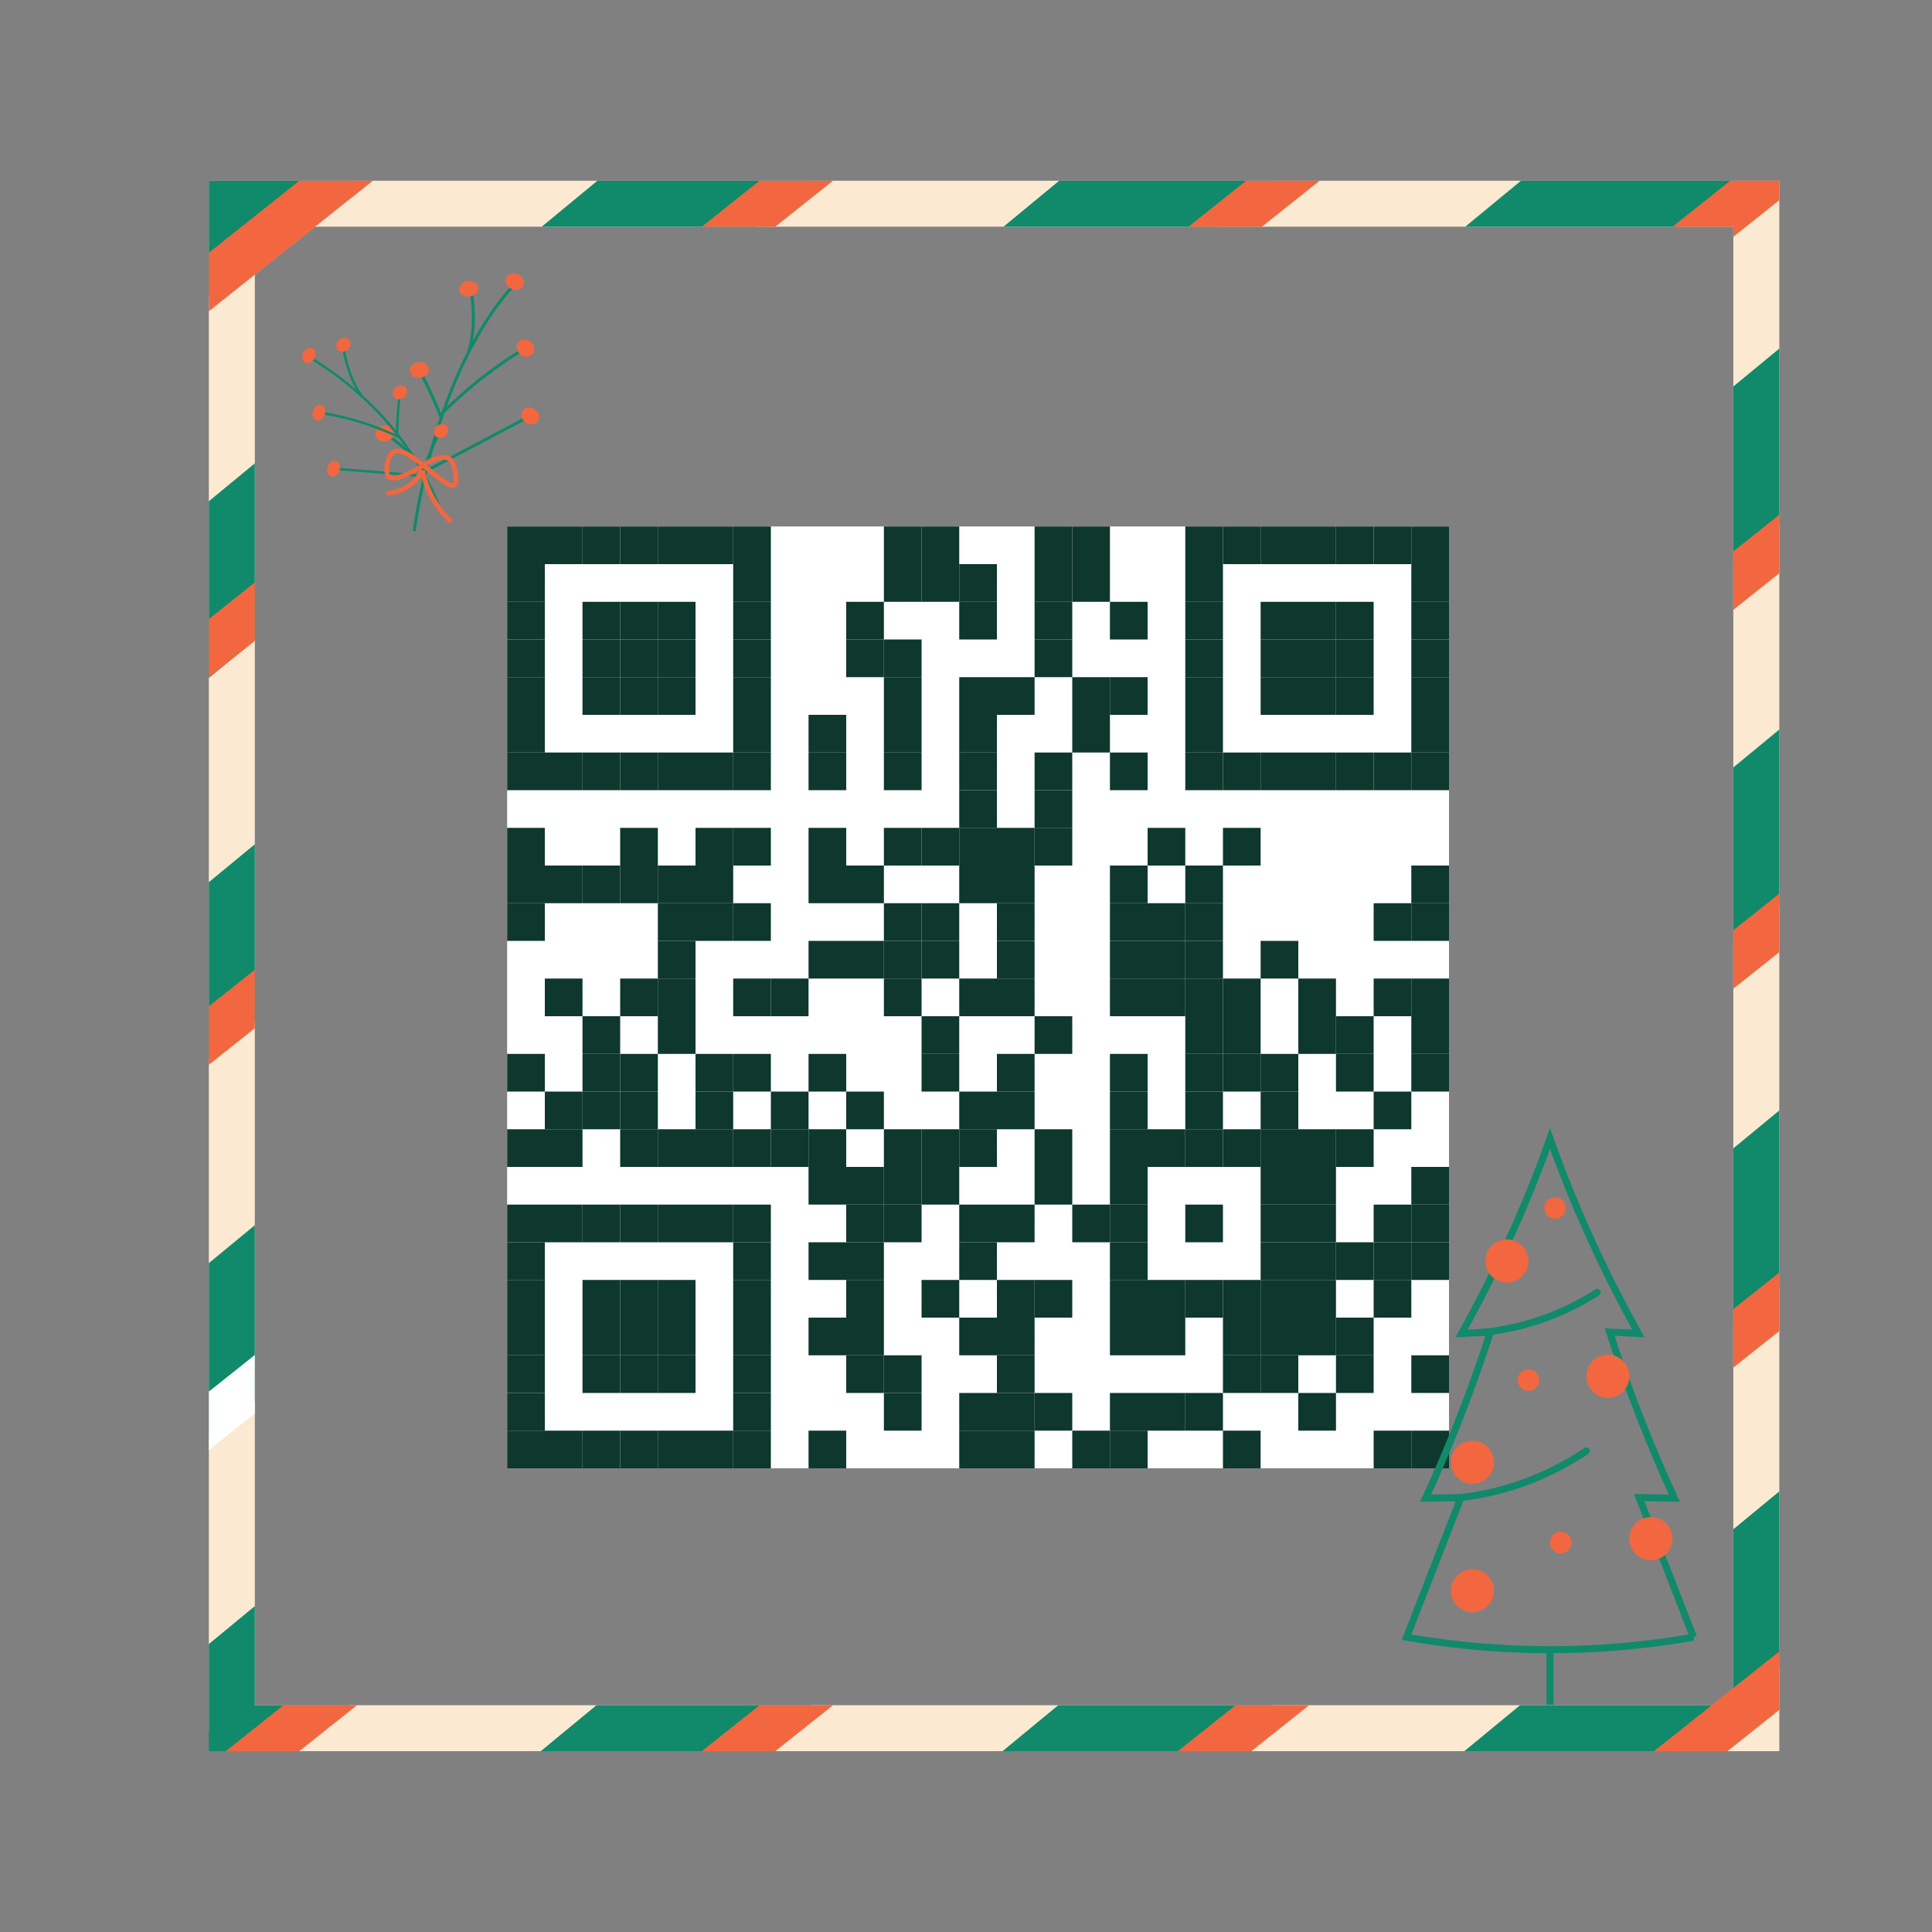 <svg xmlns="http://www.w3.org/2000/svg" viewBox="0 0 2000 2000" width="300" height="300" fill="none">
  <rect x="0" y="0" width="2000" height="2000" fill="#808080" stroke="none"/>
  <svg>
    <g>
      <g transform="translate(525, 545)scale(3.9)">
        <rect x="0" y="0" width="250" height="250" fill="#ffffff"/>
        <rect x="0" y="0" width="10" height="10" fill="#0e372d"/>
        <rect x="10" y="0" width="10" height="10" fill="#0e372d"/>
        <rect x="20" y="0" width="10" height="10" fill="#0e372d"/>
        <rect x="30" y="0" width="10" height="10" fill="#0e372d"/>
        <rect x="40" y="0" width="10" height="10" fill="#0e372d"/>
        <rect x="50" y="0" width="10" height="10" fill="#0e372d"/>
        <rect x="60" y="0" width="10" height="10" fill="#0e372d"/>
        <rect x="100" y="0" width="10" height="10" fill="#0e372d"/>
        <rect x="110" y="0" width="10" height="10" fill="#0e372d"/>
        <rect x="140" y="0" width="10" height="10" fill="#0e372d"/>
        <rect x="150" y="0" width="10" height="10" fill="#0e372d"/>
        <rect x="180" y="0" width="10" height="10" fill="#0e372d"/>
        <rect x="190" y="0" width="10" height="10" fill="#0e372d"/>
        <rect x="200" y="0" width="10" height="10" fill="#0e372d"/>
        <rect x="210" y="0" width="10" height="10" fill="#0e372d"/>
        <rect x="220" y="0" width="10" height="10" fill="#0e372d"/>
        <rect x="230" y="0" width="10" height="10" fill="#0e372d"/>
        <rect x="240" y="0" width="10" height="10" fill="#0e372d"/>
        <rect x="0" y="10" width="10" height="10" fill="#0e372d"/>
        <rect x="60" y="10" width="10" height="10" fill="#0e372d"/>
        <rect x="100" y="10" width="10" height="10" fill="#0e372d"/>
        <rect x="110" y="10" width="10" height="10" fill="#0e372d"/>
        <rect x="120" y="10" width="10" height="10" fill="#0e372d"/>
        <rect x="140" y="10" width="10" height="10" fill="#0e372d"/>
        <rect x="150" y="10" width="10" height="10" fill="#0e372d"/>
        <rect x="180" y="10" width="10" height="10" fill="#0e372d"/>
        <rect x="240" y="10" width="10" height="10" fill="#0e372d"/>
        <rect x="0" y="20" width="10" height="10" fill="#0e372d"/>
        <rect x="20" y="20" width="10" height="10" fill="#0e372d"/>
        <rect x="30" y="20" width="10" height="10" fill="#0e372d"/>
        <rect x="40" y="20" width="10" height="10" fill="#0e372d"/>
        <rect x="60" y="20" width="10" height="10" fill="#0e372d"/>
        <rect x="90" y="20" width="10" height="10" fill="#0e372d"/>
        <rect x="120" y="20" width="10" height="10" fill="#0e372d"/>
        <rect x="140" y="20" width="10" height="10" fill="#0e372d"/>
        <rect x="160" y="20" width="10" height="10" fill="#0e372d"/>
        <rect x="180" y="20" width="10" height="10" fill="#0e372d"/>
        <rect x="200" y="20" width="10" height="10" fill="#0e372d"/>
        <rect x="210" y="20" width="10" height="10" fill="#0e372d"/>
        <rect x="220" y="20" width="10" height="10" fill="#0e372d"/>
        <rect x="240" y="20" width="10" height="10" fill="#0e372d"/>
        <rect x="0" y="30" width="10" height="10" fill="#0e372d"/>
        <rect x="20" y="30" width="10" height="10" fill="#0e372d"/>
        <rect x="30" y="30" width="10" height="10" fill="#0e372d"/>
        <rect x="40" y="30" width="10" height="10" fill="#0e372d"/>
        <rect x="60" y="30" width="10" height="10" fill="#0e372d"/>
        <rect x="90" y="30" width="10" height="10" fill="#0e372d"/>
        <rect x="100" y="30" width="10" height="10" fill="#0e372d"/>
        <rect x="140" y="30" width="10" height="10" fill="#0e372d"/>
        <rect x="180" y="30" width="10" height="10" fill="#0e372d"/>
        <rect x="200" y="30" width="10" height="10" fill="#0e372d"/>
        <rect x="210" y="30" width="10" height="10" fill="#0e372d"/>
        <rect x="220" y="30" width="10" height="10" fill="#0e372d"/>
        <rect x="240" y="30" width="10" height="10" fill="#0e372d"/>
        <rect x="0" y="40" width="10" height="10" fill="#0e372d"/>
        <rect x="20" y="40" width="10" height="10" fill="#0e372d"/>
        <rect x="30" y="40" width="10" height="10" fill="#0e372d"/>
        <rect x="40" y="40" width="10" height="10" fill="#0e372d"/>
        <rect x="60" y="40" width="10" height="10" fill="#0e372d"/>
        <rect x="100" y="40" width="10" height="10" fill="#0e372d"/>
        <rect x="120" y="40" width="10" height="10" fill="#0e372d"/>
        <rect x="130" y="40" width="10" height="10" fill="#0e372d"/>
        <rect x="150" y="40" width="10" height="10" fill="#0e372d"/>
        <rect x="160" y="40" width="10" height="10" fill="#0e372d"/>
        <rect x="180" y="40" width="10" height="10" fill="#0e372d"/>
        <rect x="200" y="40" width="10" height="10" fill="#0e372d"/>
        <rect x="210" y="40" width="10" height="10" fill="#0e372d"/>
        <rect x="220" y="40" width="10" height="10" fill="#0e372d"/>
        <rect x="240" y="40" width="10" height="10" fill="#0e372d"/>
        <rect x="0" y="50" width="10" height="10" fill="#0e372d"/>
        <rect x="60" y="50" width="10" height="10" fill="#0e372d"/>
        <rect x="80" y="50" width="10" height="10" fill="#0e372d"/>
        <rect x="100" y="50" width="10" height="10" fill="#0e372d"/>
        <rect x="120" y="50" width="10" height="10" fill="#0e372d"/>
        <rect x="150" y="50" width="10" height="10" fill="#0e372d"/>
        <rect x="180" y="50" width="10" height="10" fill="#0e372d"/>
        <rect x="240" y="50" width="10" height="10" fill="#0e372d"/>
        <rect x="0" y="60" width="10" height="10" fill="#0e372d"/>
        <rect x="10" y="60" width="10" height="10" fill="#0e372d"/>
        <rect x="20" y="60" width="10" height="10" fill="#0e372d"/>
        <rect x="30" y="60" width="10" height="10" fill="#0e372d"/>
        <rect x="40" y="60" width="10" height="10" fill="#0e372d"/>
        <rect x="50" y="60" width="10" height="10" fill="#0e372d"/>
        <rect x="60" y="60" width="10" height="10" fill="#0e372d"/>
        <rect x="80" y="60" width="10" height="10" fill="#0e372d"/>
        <rect x="100" y="60" width="10" height="10" fill="#0e372d"/>
        <rect x="120" y="60" width="10" height="10" fill="#0e372d"/>
        <rect x="140" y="60" width="10" height="10" fill="#0e372d"/>
        <rect x="160" y="60" width="10" height="10" fill="#0e372d"/>
        <rect x="180" y="60" width="10" height="10" fill="#0e372d"/>
        <rect x="190" y="60" width="10" height="10" fill="#0e372d"/>
        <rect x="200" y="60" width="10" height="10" fill="#0e372d"/>
        <rect x="210" y="60" width="10" height="10" fill="#0e372d"/>
        <rect x="220" y="60" width="10" height="10" fill="#0e372d"/>
        <rect x="230" y="60" width="10" height="10" fill="#0e372d"/>
        <rect x="240" y="60" width="10" height="10" fill="#0e372d"/>
        <rect x="120" y="70" width="10" height="10" fill="#0e372d"/>
        <rect x="140" y="70" width="10" height="10" fill="#0e372d"/>
        <rect x="0" y="80" width="10" height="10" fill="#0e372d"/>
        <rect x="30" y="80" width="10" height="10" fill="#0e372d"/>
        <rect x="50" y="80" width="10" height="10" fill="#0e372d"/>
        <rect x="60" y="80" width="10" height="10" fill="#0e372d"/>
        <rect x="80" y="80" width="10" height="10" fill="#0e372d"/>
        <rect x="100" y="80" width="10" height="10" fill="#0e372d"/>
        <rect x="110" y="80" width="10" height="10" fill="#0e372d"/>
        <rect x="120" y="80" width="10" height="10" fill="#0e372d"/>
        <rect x="130" y="80" width="10" height="10" fill="#0e372d"/>
        <rect x="140" y="80" width="10" height="10" fill="#0e372d"/>
        <rect x="170" y="80" width="10" height="10" fill="#0e372d"/>
        <rect x="190" y="80" width="10" height="10" fill="#0e372d"/>
        <rect x="0" y="90" width="10" height="10" fill="#0e372d"/>
        <rect x="10" y="90" width="10" height="10" fill="#0e372d"/>
        <rect x="20" y="90" width="10" height="10" fill="#0e372d"/>
        <rect x="30" y="90" width="10" height="10" fill="#0e372d"/>
        <rect x="40" y="90" width="10" height="10" fill="#0e372d"/>
        <rect x="50" y="90" width="10" height="10" fill="#0e372d"/>
        <rect x="80" y="90" width="10" height="10" fill="#0e372d"/>
        <rect x="90" y="90" width="10" height="10" fill="#0e372d"/>
        <rect x="120" y="90" width="10" height="10" fill="#0e372d"/>
        <rect x="130" y="90" width="10" height="10" fill="#0e372d"/>
        <rect x="160" y="90" width="10" height="10" fill="#0e372d"/>
        <rect x="180" y="90" width="10" height="10" fill="#0e372d"/>
        <rect x="240" y="90" width="10" height="10" fill="#0e372d"/>
        <rect x="0" y="100" width="10" height="10" fill="#0e372d"/>
        <rect x="40" y="100" width="10" height="10" fill="#0e372d"/>
        <rect x="50" y="100" width="10" height="10" fill="#0e372d"/>
        <rect x="60" y="100" width="10" height="10" fill="#0e372d"/>
        <rect x="100" y="100" width="10" height="10" fill="#0e372d"/>
        <rect x="110" y="100" width="10" height="10" fill="#0e372d"/>
        <rect x="130" y="100" width="10" height="10" fill="#0e372d"/>
        <rect x="160" y="100" width="10" height="10" fill="#0e372d"/>
        <rect x="170" y="100" width="10" height="10" fill="#0e372d"/>
        <rect x="180" y="100" width="10" height="10" fill="#0e372d"/>
        <rect x="230" y="100" width="10" height="10" fill="#0e372d"/>
        <rect x="240" y="100" width="10" height="10" fill="#0e372d"/>
        <rect x="40" y="110" width="10" height="10" fill="#0e372d"/>
        <rect x="80" y="110" width="10" height="10" fill="#0e372d"/>
        <rect x="90" y="110" width="10" height="10" fill="#0e372d"/>
        <rect x="100" y="110" width="10" height="10" fill="#0e372d"/>
        <rect x="110" y="110" width="10" height="10" fill="#0e372d"/>
        <rect x="130" y="110" width="10" height="10" fill="#0e372d"/>
        <rect x="160" y="110" width="10" height="10" fill="#0e372d"/>
        <rect x="170" y="110" width="10" height="10" fill="#0e372d"/>
        <rect x="180" y="110" width="10" height="10" fill="#0e372d"/>
        <rect x="200" y="110" width="10" height="10" fill="#0e372d"/>
        <rect x="10" y="120" width="10" height="10" fill="#0e372d"/>
        <rect x="30" y="120" width="10" height="10" fill="#0e372d"/>
        <rect x="40" y="120" width="10" height="10" fill="#0e372d"/>
        <rect x="60" y="120" width="10" height="10" fill="#0e372d"/>
        <rect x="70" y="120" width="10" height="10" fill="#0e372d"/>
        <rect x="100" y="120" width="10" height="10" fill="#0e372d"/>
        <rect x="120" y="120" width="10" height="10" fill="#0e372d"/>
        <rect x="130" y="120" width="10" height="10" fill="#0e372d"/>
        <rect x="160" y="120" width="10" height="10" fill="#0e372d"/>
        <rect x="170" y="120" width="10" height="10" fill="#0e372d"/>
        <rect x="180" y="120" width="10" height="10" fill="#0e372d"/>
        <rect x="190" y="120" width="10" height="10" fill="#0e372d"/>
        <rect x="210" y="120" width="10" height="10" fill="#0e372d"/>
        <rect x="230" y="120" width="10" height="10" fill="#0e372d"/>
        <rect x="240" y="120" width="10" height="10" fill="#0e372d"/>
        <rect x="20" y="130" width="10" height="10" fill="#0e372d"/>
        <rect x="40" y="130" width="10" height="10" fill="#0e372d"/>
        <rect x="110" y="130" width="10" height="10" fill="#0e372d"/>
        <rect x="140" y="130" width="10" height="10" fill="#0e372d"/>
        <rect x="180" y="130" width="10" height="10" fill="#0e372d"/>
        <rect x="190" y="130" width="10" height="10" fill="#0e372d"/>
        <rect x="210" y="130" width="10" height="10" fill="#0e372d"/>
        <rect x="220" y="130" width="10" height="10" fill="#0e372d"/>
        <rect x="240" y="130" width="10" height="10" fill="#0e372d"/>
        <rect x="0" y="140" width="10" height="10" fill="#0e372d"/>
        <rect x="20" y="140" width="10" height="10" fill="#0e372d"/>
        <rect x="30" y="140" width="10" height="10" fill="#0e372d"/>
        <rect x="50" y="140" width="10" height="10" fill="#0e372d"/>
        <rect x="60" y="140" width="10" height="10" fill="#0e372d"/>
        <rect x="80" y="140" width="10" height="10" fill="#0e372d"/>
        <rect x="110" y="140" width="10" height="10" fill="#0e372d"/>
        <rect x="130" y="140" width="10" height="10" fill="#0e372d"/>
        <rect x="160" y="140" width="10" height="10" fill="#0e372d"/>
        <rect x="180" y="140" width="10" height="10" fill="#0e372d"/>
        <rect x="190" y="140" width="10" height="10" fill="#0e372d"/>
        <rect x="200" y="140" width="10" height="10" fill="#0e372d"/>
        <rect x="220" y="140" width="10" height="10" fill="#0e372d"/>
        <rect x="240" y="140" width="10" height="10" fill="#0e372d"/>
        <rect x="10" y="150" width="10" height="10" fill="#0e372d"/>
        <rect x="20" y="150" width="10" height="10" fill="#0e372d"/>
        <rect x="30" y="150" width="10" height="10" fill="#0e372d"/>
        <rect x="50" y="150" width="10" height="10" fill="#0e372d"/>
        <rect x="70" y="150" width="10" height="10" fill="#0e372d"/>
        <rect x="90" y="150" width="10" height="10" fill="#0e372d"/>
        <rect x="120" y="150" width="10" height="10" fill="#0e372d"/>
        <rect x="130" y="150" width="10" height="10" fill="#0e372d"/>
        <rect x="160" y="150" width="10" height="10" fill="#0e372d"/>
        <rect x="180" y="150" width="10" height="10" fill="#0e372d"/>
        <rect x="200" y="150" width="10" height="10" fill="#0e372d"/>
        <rect x="230" y="150" width="10" height="10" fill="#0e372d"/>
        <rect x="0" y="160" width="10" height="10" fill="#0e372d"/>
        <rect x="10" y="160" width="10" height="10" fill="#0e372d"/>
        <rect x="30" y="160" width="10" height="10" fill="#0e372d"/>
        <rect x="40" y="160" width="10" height="10" fill="#0e372d"/>
        <rect x="50" y="160" width="10" height="10" fill="#0e372d"/>
        <rect x="60" y="160" width="10" height="10" fill="#0e372d"/>
        <rect x="70" y="160" width="10" height="10" fill="#0e372d"/>
        <rect x="80" y="160" width="10" height="10" fill="#0e372d"/>
        <rect x="100" y="160" width="10" height="10" fill="#0e372d"/>
        <rect x="110" y="160" width="10" height="10" fill="#0e372d"/>
        <rect x="120" y="160" width="10" height="10" fill="#0e372d"/>
        <rect x="140" y="160" width="10" height="10" fill="#0e372d"/>
        <rect x="160" y="160" width="10" height="10" fill="#0e372d"/>
        <rect x="170" y="160" width="10" height="10" fill="#0e372d"/>
        <rect x="180" y="160" width="10" height="10" fill="#0e372d"/>
        <rect x="190" y="160" width="10" height="10" fill="#0e372d"/>
        <rect x="200" y="160" width="10" height="10" fill="#0e372d"/>
        <rect x="210" y="160" width="10" height="10" fill="#0e372d"/>
        <rect x="220" y="160" width="10" height="10" fill="#0e372d"/>
        <rect x="80" y="170" width="10" height="10" fill="#0e372d"/>
        <rect x="90" y="170" width="10" height="10" fill="#0e372d"/>
        <rect x="100" y="170" width="10" height="10" fill="#0e372d"/>
        <rect x="110" y="170" width="10" height="10" fill="#0e372d"/>
        <rect x="140" y="170" width="10" height="10" fill="#0e372d"/>
        <rect x="160" y="170" width="10" height="10" fill="#0e372d"/>
        <rect x="200" y="170" width="10" height="10" fill="#0e372d"/>
        <rect x="210" y="170" width="10" height="10" fill="#0e372d"/>
        <rect x="240" y="170" width="10" height="10" fill="#0e372d"/>
        <rect x="0" y="180" width="10" height="10" fill="#0e372d"/>
        <rect x="10" y="180" width="10" height="10" fill="#0e372d"/>
        <rect x="20" y="180" width="10" height="10" fill="#0e372d"/>
        <rect x="30" y="180" width="10" height="10" fill="#0e372d"/>
        <rect x="40" y="180" width="10" height="10" fill="#0e372d"/>
        <rect x="50" y="180" width="10" height="10" fill="#0e372d"/>
        <rect x="60" y="180" width="10" height="10" fill="#0e372d"/>
        <rect x="90" y="180" width="10" height="10" fill="#0e372d"/>
        <rect x="100" y="180" width="10" height="10" fill="#0e372d"/>
        <rect x="120" y="180" width="10" height="10" fill="#0e372d"/>
        <rect x="130" y="180" width="10" height="10" fill="#0e372d"/>
        <rect x="150" y="180" width="10" height="10" fill="#0e372d"/>
        <rect x="160" y="180" width="10" height="10" fill="#0e372d"/>
        <rect x="180" y="180" width="10" height="10" fill="#0e372d"/>
        <rect x="200" y="180" width="10" height="10" fill="#0e372d"/>
        <rect x="210" y="180" width="10" height="10" fill="#0e372d"/>
        <rect x="230" y="180" width="10" height="10" fill="#0e372d"/>
        <rect x="240" y="180" width="10" height="10" fill="#0e372d"/>
        <rect x="0" y="190" width="10" height="10" fill="#0e372d"/>
        <rect x="60" y="190" width="10" height="10" fill="#0e372d"/>
        <rect x="80" y="190" width="10" height="10" fill="#0e372d"/>
        <rect x="90" y="190" width="10" height="10" fill="#0e372d"/>
        <rect x="120" y="190" width="10" height="10" fill="#0e372d"/>
        <rect x="160" y="190" width="10" height="10" fill="#0e372d"/>
        <rect x="200" y="190" width="10" height="10" fill="#0e372d"/>
        <rect x="210" y="190" width="10" height="10" fill="#0e372d"/>
        <rect x="220" y="190" width="10" height="10" fill="#0e372d"/>
        <rect x="230" y="190" width="10" height="10" fill="#0e372d"/>
        <rect x="240" y="190" width="10" height="10" fill="#0e372d"/>
        <rect x="0" y="200" width="10" height="10" fill="#0e372d"/>
        <rect x="20" y="200" width="10" height="10" fill="#0e372d"/>
        <rect x="30" y="200" width="10" height="10" fill="#0e372d"/>
        <rect x="40" y="200" width="10" height="10" fill="#0e372d"/>
        <rect x="60" y="200" width="10" height="10" fill="#0e372d"/>
        <rect x="90" y="200" width="10" height="10" fill="#0e372d"/>
        <rect x="110" y="200" width="10" height="10" fill="#0e372d"/>
        <rect x="130" y="200" width="10" height="10" fill="#0e372d"/>
        <rect x="140" y="200" width="10" height="10" fill="#0e372d"/>
        <rect x="160" y="200" width="10" height="10" fill="#0e372d"/>
        <rect x="170" y="200" width="10" height="10" fill="#0e372d"/>
        <rect x="180" y="200" width="10" height="10" fill="#0e372d"/>
        <rect x="190" y="200" width="10" height="10" fill="#0e372d"/>
        <rect x="200" y="200" width="10" height="10" fill="#0e372d"/>
        <rect x="210" y="200" width="10" height="10" fill="#0e372d"/>
        <rect x="230" y="200" width="10" height="10" fill="#0e372d"/>
        <rect x="0" y="210" width="10" height="10" fill="#0e372d"/>
        <rect x="20" y="210" width="10" height="10" fill="#0e372d"/>
        <rect x="30" y="210" width="10" height="10" fill="#0e372d"/>
        <rect x="40" y="210" width="10" height="10" fill="#0e372d"/>
        <rect x="60" y="210" width="10" height="10" fill="#0e372d"/>
        <rect x="80" y="210" width="10" height="10" fill="#0e372d"/>
        <rect x="90" y="210" width="10" height="10" fill="#0e372d"/>
        <rect x="120" y="210" width="10" height="10" fill="#0e372d"/>
        <rect x="130" y="210" width="10" height="10" fill="#0e372d"/>
        <rect x="160" y="210" width="10" height="10" fill="#0e372d"/>
        <rect x="170" y="210" width="10" height="10" fill="#0e372d"/>
        <rect x="190" y="210" width="10" height="10" fill="#0e372d"/>
        <rect x="200" y="210" width="10" height="10" fill="#0e372d"/>
        <rect x="210" y="210" width="10" height="10" fill="#0e372d"/>
        <rect x="220" y="210" width="10" height="10" fill="#0e372d"/>
        <rect x="0" y="220" width="10" height="10" fill="#0e372d"/>
        <rect x="20" y="220" width="10" height="10" fill="#0e372d"/>
        <rect x="30" y="220" width="10" height="10" fill="#0e372d"/>
        <rect x="40" y="220" width="10" height="10" fill="#0e372d"/>
        <rect x="60" y="220" width="10" height="10" fill="#0e372d"/>
        <rect x="90" y="220" width="10" height="10" fill="#0e372d"/>
        <rect x="100" y="220" width="10" height="10" fill="#0e372d"/>
        <rect x="130" y="220" width="10" height="10" fill="#0e372d"/>
        <rect x="190" y="220" width="10" height="10" fill="#0e372d"/>
        <rect x="200" y="220" width="10" height="10" fill="#0e372d"/>
        <rect x="220" y="220" width="10" height="10" fill="#0e372d"/>
        <rect x="240" y="220" width="10" height="10" fill="#0e372d"/>
        <rect x="0" y="230" width="10" height="10" fill="#0e372d"/>
        <rect x="60" y="230" width="10" height="10" fill="#0e372d"/>
        <rect x="100" y="230" width="10" height="10" fill="#0e372d"/>
        <rect x="120" y="230" width="10" height="10" fill="#0e372d"/>
        <rect x="130" y="230" width="10" height="10" fill="#0e372d"/>
        <rect x="140" y="230" width="10" height="10" fill="#0e372d"/>
        <rect x="160" y="230" width="10" height="10" fill="#0e372d"/>
        <rect x="170" y="230" width="10" height="10" fill="#0e372d"/>
        <rect x="180" y="230" width="10" height="10" fill="#0e372d"/>
        <rect x="210" y="230" width="10" height="10" fill="#0e372d"/>
        <rect x="0" y="240" width="10" height="10" fill="#0e372d"/>
        <rect x="10" y="240" width="10" height="10" fill="#0e372d"/>
        <rect x="20" y="240" width="10" height="10" fill="#0e372d"/>
        <rect x="30" y="240" width="10" height="10" fill="#0e372d"/>
        <rect x="40" y="240" width="10" height="10" fill="#0e372d"/>
        <rect x="50" y="240" width="10" height="10" fill="#0e372d"/>
        <rect x="60" y="240" width="10" height="10" fill="#0e372d"/>
        <rect x="80" y="240" width="10" height="10" fill="#0e372d"/>
        <rect x="120" y="240" width="10" height="10" fill="#0e372d"/>
        <rect x="130" y="240" width="10" height="10" fill="#0e372d"/>
        <rect x="150" y="240" width="10" height="10" fill="#0e372d"/>
        <rect x="160" y="240" width="10" height="10" fill="#0e372d"/>
        <rect x="190" y="240" width="10" height="10" fill="#0e372d"/>
        <rect x="230" y="240" width="10" height="10" fill="#0e372d"/>
        <rect x="240" y="240" width="10" height="10" fill="#0e372d"/>
      </g>
    </g>
  </svg>
  <g>
    <defs>
      <style>
        .cls-5ne2{fill:#108a6a}.cls-5ne4{fill:#f2673f}.cls-5ne5,.cls-5ne6,.cls-5ne7,.cls-5ne8,.cls-5ne9{fill:none;stroke-miterlimit:10}.cls-5ne5,.cls-5ne6,.cls-5ne7,.cls-5ne8{stroke:#108a6a}.cls-5ne5,.cls-5ne6{stroke-width:7.29px}.cls-5ne6{stroke-linecap:round}.cls-5ne7{stroke-width:3.1px}.cls-5ne8{stroke-width:2.52px}.cls-5ne9{stroke:#f2673f;stroke-width:4.86px}
      </style>
    </defs>
    <g id="\u0421\u043B\u043E\u0439_8" data-name="\u0421\u043B\u043E\u0439 8">
      <path d="M216.18 187.08V1790.7l17.95 21.75.28.35h1607.52V187.08Zm1578.13 1560.36L1772 1765.2H263.79V284.32l62.38-49.64h1468.14Z" style="fill: rgb(252, 233, 210);"/>
      <path d="M362.13 187.08 216.18 307.46V187.08h145.95zM263.79 479.64v182.91l-31.55 26.02-16.06 13.25V518.91l47.61-39.27zM840.18 187.08l-57.7 47.6H560.76l57.7-47.6h221.72zM263.79 873.99v182.89l-47.61 39.27V913.27l47.61-39.28zM1318.21 187.08l-57.71 47.6h-221.72l57.71-47.6h221.72zM263.79 1268.33v182.89l-47.61 39.27V1307.6l47.61-39.27zM1796.24 187.08l-57.7 47.6h-221.71l57.71-47.6h221.7zM361.18 1765.2l-57.71 47.6h-69.78c-5.85 0-11.72.08-17.57.12 0-7.32 0-14.9.06-22.22q.09-44.39 0-88.77l47.61-39.28v102.55ZM1841.93 360.84v182.9l-47.62 39.27v-182.9l47.62-39.27zM839.24 1765.2l-57.71 47.6H559.81l57.71-47.6h221.72zM1841.93 755.19v182.88l-47.62 39.27V794.46l47.62-39.27zM1317.26 1765.2l-57.7 47.6h-221.72l57.7-47.6h221.72zM1841.93 1149.52v182.89l-47.62 39.28v-182.9l47.62-39.27zM1841.93 1543.86v182.88l-104.34 86.06h-221.71l57.71-47.6h198.39l22.33-17.76v-164.31l47.62-39.27z" class="cls-5ne2"/>
      <path d="M263.79 1402.68v60.54l-47.61 37.9v-60.54l47.61-37.9z" style="fill: rgb(255, 255, 255);"/>
      <path d="M1841.93 187.08v20.15l-47.62 37.89v-10.44h-62.96l59.81-47.6h50.77zM369.57 1765.2l-59.8 47.6h-76.08l.44-.35 59.37-47.25h76.07zM1841.93 532.85v60.56l-47.62 37.89v-60.56l47.62-37.89zM862.4 1765.2l-59.81 47.6h-76.07l59.81-47.6h76.07zM1841.93 925.08v60.54l-47.62 37.89v-60.54l47.62-37.89zM1355.22 1765.2l-59.8 47.6h-76.07l59.81-47.6h76.06zM1841.93 1317.3v60.55l-47.62 37.89v-60.54l47.62-37.9zM1841.93 1709.54v60.53l-53.69 42.73h-76.07l59.81-47.6 22.33-17.76 47.62-37.9zM263.79 1003.86v60.54l-47.61 37.89v-60.54l47.61-37.89zM1366.12 187.08l-59.81 47.6h-76.07l59.8-47.6h76.08zM263.79 602.91v60.55l-31.55 25.11-16.06 12.78v-60.54l47.61-37.9zM862.35 187.08l-59.81 47.6h-76.07l59.8-47.6h76.08zM385.98 187.08l-59.81 47.6-62.38 49.64-47.61 37.9v-60.56l93.7-74.58h76.1z" class="cls-5ne4"/>
      <path d="M1753.06 1694.81a858.93 858.93 0 0 1-297 0q28.08-72.24 56.2-144.46h-1.22l-35.26.56q16.44-35.78 32-74.71c13.38-33.57 24.94-66.07 35-97.26q-14.88.7-29.76 1.43 15.8-28.41 31.12-59.27 9.16-18.51 18-37.9c1.26-2.73 2.5-5.45 3.72-8.19 15-33.46 27.77-65.68 38.69-96.41 10.92 30.73 23.7 63 38.7 96.41 16.81 37.52 34.66 72.67 52.84 105.36q-14.89-.73-29.78-1.43 4.14 12.86 8.65 26 4.76 14 10 28.33 7.72 21.12 16.35 42.9c10.32 25.94 21 50.86 32 74.71l-36.48-.58 8 20.56q8 20.44 15.91 40.88 16.15 41.57 32.32 83.07Z" class="cls-5ne5"/>
      <path d="M1533.15 1379.42a268 268 0 0 0 120.17-41.55M1507.24 1550.78a291.27 291.27 0 0 0 86-22.14 296.69 296.69 0 0 0 48.86-26.67" class="cls-5ne6"/>
      <path d="M1582.27 1305.4a22.3 22.3 0 1 1-22.29-22.3 19.55 19.55 0 0 1 2.19.12 22.3 22.3 0 0 1 20.1 22.18ZM1686.72 1424.65A22.26 22.26 0 1 1 1675 1405a22.35 22.35 0 0 1 11.72 19.65Z" class="cls-5ne4"/>
      <circle cx="1524.28" cy="1513.73" r="22.3" class="cls-5ne4"/>
      <circle cx="1582.28" cy="1428.67" r="11.15" class="cls-5ne4"/>
      <circle cx="1615.73" cy="1596.86" r="11.15" class="cls-5ne4"/>
      <circle cx="1609.79" cy="1250.51" r="11.15" class="cls-5ne4"/>
      <path d="M1731.33 1592.83a22.33 22.33 0 1 1-22.3-22.31 22.27 22.27 0 0 1 22.3 22.31Z" class="cls-5ne4"/>
      <circle cx="1524.28" cy="1646.69" r="22.3" class="cls-5ne4"/>
      <path d="M1604.58 1764.68v-56.94" class="cls-5ne5"/>
      <path d="M487.19 299.76s7.73 34.45-2.23 64.86M434.08 383q1.91 3.6 3.8 7.35c1.14 2.23 2.28 4.52 3.41 6.84.64 1.29 1.27 2.59 1.89 3.91.8 1.65 1.58 3.32 2.36 5q4.68 10.06 8.62 19.65c.56 1.36 1.1 2.7 1.64 4 1-1 2-2 3-3.05 6.29-6.26 13.2-12.78 20.79-19.42l2.46-2.13q7.47-6.45 15.79-13a456.72 456.72 0 0 1 38.83-27.36 458.4 458.4 0 0 1 7.3-4.51" class="cls-5ne7"/>
      <path d="M495 297.43c.57 3.85-2.28 7.57-6.6 9a12 12 0 0 1-2 .48c-5.42.79-10.35-2.15-11-6.59s3.21-8.67 8.62-9.48 10.3 2.16 10.98 6.59Z" class="cls-5ne4"/>
      <path d="M398.36 448.72c2.16 1.42 4.41 2.95 6.74 4.62l.64.47a165.36 165.36 0 0 1 15.45 12.71 161.52 161.52 0 0 1 17.16 18.59c.47.57.91 1.13 1.34 1.7l.82 1.07.34-.19q6.36-3.35 12.72-6.72 43.86-23.18 87.72-46.4l7.62-4" class="cls-5ne7"/>
      <path d="M443.9 381.53a8 8 0 0 1-3.86 7.68 10.26 10.26 0 0 1-2.16 1.12 12.05 12.05 0 0 1-2.61.69c-5.42.79-10.35-2.17-11-6.59s3.22-8.69 8.63-9.48a11.74 11.74 0 0 1 3.4 0c3.94.54 7.09 3.11 7.6 6.58ZM408.18 447.27a7.63 7.63 0 0 1-2.44 6.54l-.5.44a9 9 0 0 1-1.36 1 11.53 11.53 0 0 1-4.33 1.54 12 12 0 0 1-2.15.12 10.56 10.56 0 0 1-5-1.35 7.47 7.47 0 0 1-3.9-5.36 7.61 7.61 0 0 1 2.71-6.77 11.62 11.62 0 0 1 12.11-1.92 7.71 7.71 0 0 1 4.86 5.76Z" class="cls-5ne4"/>
      <path d="M428.83 549.62s1.6-13 5.74-33.67c.95-4.69 2-9.8 3.23-15.23.11-.43.19-.87.3-1.31.14-.64.3-1.3.44-2 .09-.36.18-.74.27-1.13.05-.2.09-.42.15-.63a2.74 2.74 0 0 1 .09-.39c.28-1.22.57-2.46.87-3.71s.61-2.57.93-3.88c2.6-10.64 5.69-22.21 9.35-34.36q1.77-5.94 3.75-12.06 2.3-7.17 4.89-14.53c1.36-3.93 2.8-7.88 4.28-11.86 15.11-40.28 36.28-82.61 65.52-116.21 1.3-1.5 2.61-3 4-4.43" class="cls-5ne7"/>
      <path d="M550.1 367.58c-3.78 2.81-9.55 1.84-12.92-2.16-.16-.19-.32-.4-.47-.6-2.85-3.94-2.38-9.07 1.2-11.76 3.78-2.82 9.56-1.86 12.91 2.14s3.04 9.54-.72 12.38ZM540.86 297c-2.69 3.39-8 4-12.22 1.65a8.42 8.42 0 0 1-.9-.56c-4.37-3-5.58-8.44-2.69-12.06s8.75-4.12 13.12-1.09 5.57 8.46 2.69 12.06ZM555 437.79c-3.77 2.83-9.55 1.86-12.92-2.14a11.45 11.45 0 0 1-.79-1.08c-2.48-3.86-1.9-8.71 1.53-11.28 3.77-2.81 9.55-1.86 12.92 2.14s3.04 9.57-.74 12.36Z" class="cls-5ne4"/>
      <path d="M355.23 358.06s3.66 30.38 18.75 51.23M413.91 406.2c-.26 2.38-.5 4.79-.73 7.25-.5 5-.91 10.1-1.26 15.37-.13 2-.26 4-.36 6q-.31 5.58-.47 10.94v.84c0 .86-.05 1.72-.08 2.56s0 1.39-.05 2.07v.24l-.56-.26c-2.53-1.19-5.17-2.37-7.89-3.55q-2.37-1-4.85-2c-8.09-3.32-16.9-6.49-26.45-9.37a291.16 291.16 0 0 0-34.74-8.15c-2.15-.37-4.28-.7-6.35-1" class="cls-5ne8"/>
      <path d="M356.76 363.75c-.18.06-.37.11-.58.16-3.82.92-7.35-1.08-8-4.69-.71-3.8 2-7.91 6.05-9.19s7.9.73 8.61 4.52-2.02 7.91-6.08 9.2Z" class="cls-5ne4"/>
      <path d="M456.61 446.24c-1.26 2.07-2.56 4.3-3.88 6.71a163.8 163.8 0 0 0-7.57 15.68c-1.9 4.51-3.49 8.84-4.8 12.9-.42 1.25-.8 2.47-1.16 3.67s-.77 2.58-1.12 3.82c0 .15-.07.29-.11.43-.15.56-.31 1.12-.45 1.67-.06.21-.1.4-.16.6-.07.3-.16.61-.23.91l-.81-.07-36.34-3-48.31-3.92-6.46-.53" class="cls-5ne8"/>
      <path d="M415.2 413.07a8.16 8.16 0 0 1-2 .38 6.1 6.1 0 0 1-6.6-4.92c-.71-3.8 2-7.91 6.05-9.19s7.9.74 8.61 4.54-2.02 7.9-6.06 9.19ZM457.9 453.11a2.68 2.68 0 0 1-.35.1 7.27 7.27 0 0 1-4.82-.26 5.88 5.88 0 0 1-3.46-4.38 7.31 7.31 0 0 1 .57-4.32 9.2 9.2 0 0 1 4.77-4.62 7.41 7.41 0 0 1 .71-.25c3.72-1.19 7.28.43 8.38 3.63a5.91 5.91 0 0 1 .25.9c.71 3.79-1.95 7.92-6.05 9.2Z" class="cls-5ne4"/>
      <path d="M457.56 531.49a303.39 303.39 0 0 0-17.78-38.79l-.47-.84c-.43-.8-.88-1.61-1.34-2.41a.36.36 0 0 0-.05-.09l-.15-.27c-3.61-6.42-7.65-13-12.18-19.82-2.56-3.84-5.26-7.72-8.14-11.63-1.44-1.95-2.91-3.92-4.45-5.89-.65-.87-1.33-1.74-2-2.6l-1.51-1.91q-5.07-6.35-10.75-12.7-8.74-9.81-18.95-19.54a347 347 0 0 0-55.29-42.62c-1.28-.8-2.56-1.59-3.82-2.35" class="cls-5ne8"/>
      <path d="M336.44 428.1c-.05.23-.11.45-.17.66-1.32 4.41-5.15 7.24-8.57 6.31s-5.11-5.25-3.79-9.65 5.15-7.24 8.57-6.32c3.24.9 4.93 4.83 3.96 9ZM325.14 371.4a8.13 8.13 0 0 1-.64 1c-2.37 3.28-6.19 4.56-8.94 2.83-3-1.88-3.57-6.65-1.29-10.63s6.59-5.68 9.58-3.8 3.58 6.62 1.29 10.6ZM351.67 485.69a10.11 10.11 0 0 1-.28 1.15c-1.31 4.4-5.16 7.22-8.58 6.3s-5.11-5.24-3.79-9.65 5.17-7.23 8.58-6.31c3.13.82 4.81 4.52 4.07 8.51Z" class="cls-5ne4"/>
      <path d="M438.21 481.69c-.55.35-1.1.67-1.63 1l-1.35.81C414 496 406 496.31 402.79 493.85c-2.33-1.81-2.34-5.34-2.34-9.13a28.68 28.68 0 0 1 .61-5.72c1-5.06 3.47-10.29 7.83-11.7 6.66-2.16 17.14 4.8 27.66 13.08a3.36 3.36 0 0 1 .29.24h.06ZM469.91 502.13c-5 2.46-17.73-9.2-30.86-19.75l-.84-.69.4-.23.29-.18c10.42-7.53 21.45-9.74 26.82-5.85 3 2.19 3.9 6 5 10.91.87 3.95 3.1 13.87-.81 15.79Z" class="cls-5ne9"/>
      <path d="M401.94 510.31a42.88 42.88 0 0 0 16.15-4.31 41.63 41.63 0 0 0 11.2-8.11 45.65 45.65 0 0 0 6.42-8.16c.71-1.12 1.24-2.1 1.63-2.86a99.29 99.29 0 0 0 15.7 37 96.92 96.92 0 0 0 12.87 15" style="stroke: rgb(242, 103, 63); stroke-width: 4.86px; stroke-linecap: round; fill: none; stroke-miterlimit: 10;"/>
      <path d="m326.17 234.68-62.38 49.64v-49.64h62.38zM1794.31 1747.44v17.76h-22.33l22.33-17.76z" class="cls-5ne4"/>
    </g>
  </g>
</svg>
